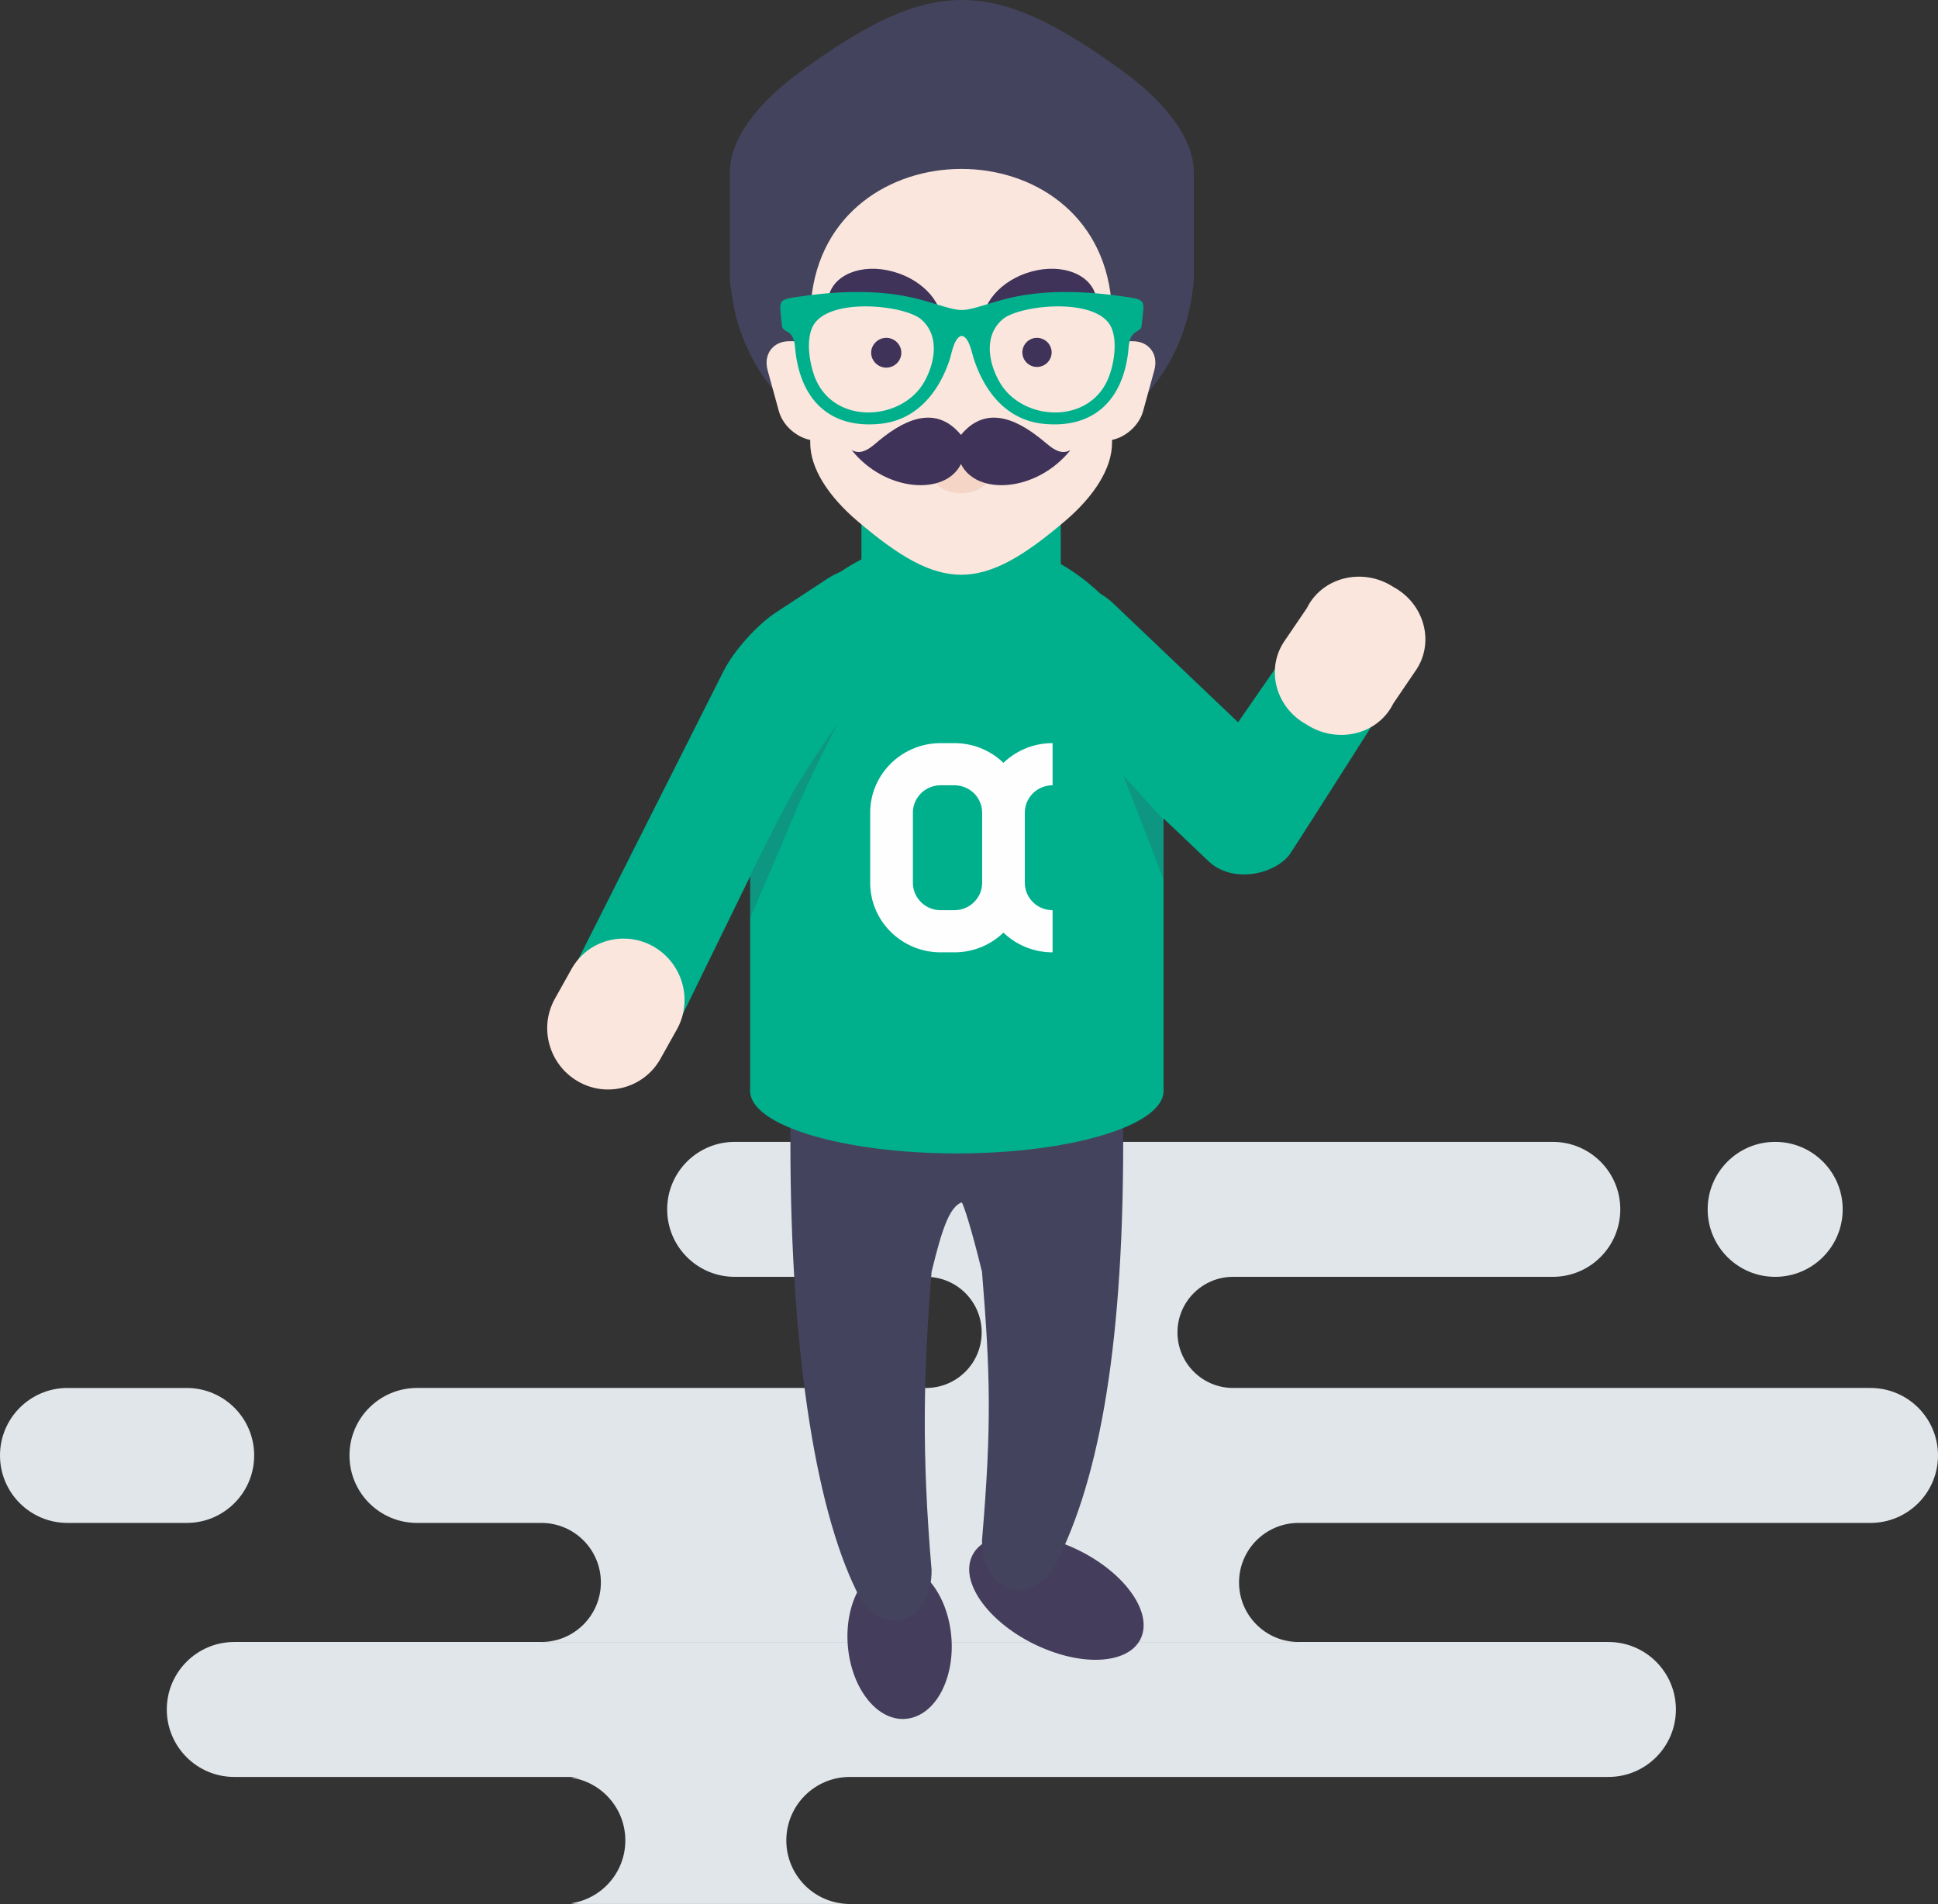 <svg width="628" height="617" viewBox="0 0 628 617" xmlns="http://www.w3.org/2000/svg"><rect x="0" y="0" width="628" height="617" fill="#333333" stroke="none"/><title>EB073749-7A1F-412A-95B6-C4241369B633</title><g fill="none" fill-rule="evenodd"><path d="M483.281 449.739h122.847c12.08 0 21.872 9.786 21.872 21.863 0 12.076-9.795 21.864-21.872 21.864h-471.01c-12.08 0-21.872-9.786-21.872-21.864 0-12.075 9.795-21.863 21.871-21.863h164.977c9.944 0 18.015-8.062 18.015-18.006 0-9.946-8.066-18.005-18.015-18.005H238.068c-12.079 0-21.871-9.786-21.871-21.864 0-12.075 9.796-21.864 21.871-21.864h265.11c12.079 0 21.871 9.786 21.871 21.864 0 12.075-9.796 21.864-21.872 21.864H399.57c-9.944 0-18.015 8.061-18.015 18.005 0 9.947 8.066 18.006 18.015 18.006h83.712zM184.964 575.98c.95-.134 1.922-.204 2.91-.204h113.259-25.747c-11.37 0-20.583 9.213-20.583 20.578 0 11.367 9.215 20.578 20.583 20.578h25.747-113.259c-.987 0-1.96-.07-2.91-.204 9.992-1.414 17.671-9.997 17.671-20.374 0-10.38-7.682-18.96-17.67-20.374zM54.05 553.913c0-12.075 9.796-21.863 21.862-21.863h445.292c12.075 0 21.863 9.786 21.863 21.863 0 12.075-9.796 21.864-21.863 21.864H75.911c-12.074 0-21.862-9.786-21.862-21.864zm499.312-162.05c0-12.074 9.792-21.863 21.86-21.863h.033c12.073 0 21.86 9.786 21.86 21.864 0 12.075-9.791 21.864-21.86 21.864h-.032c-12.074 0-21.861-9.786-21.861-21.864zM0 471.604c0-12.076 9.792-21.864 21.855-21.864h38.65c12.07 0 21.856 9.786 21.856 21.863 0 12.076-9.792 21.864-21.855 21.864H21.855C9.785 493.466 0 483.68 0 471.602zm446.543 21.863H173.284h2.131c10.657 0 19.295 8.635 19.295 19.292 0 10.654-8.64 19.292-19.295 19.292h-2.13 273.258-25.746c-10.653 0-19.289-8.635-19.289-19.292 0-10.655 8.642-19.292 19.289-19.292h25.746z" fill="#E1E6EA"/><path d="M308.08 528.575c-1.823-13.719-10.715-23.43-19.84-21.629-9.183 1.804-15.128 14.42-13.304 28.2 1.826 13.775 10.715 23.486 19.84 21.625 9.183-1.802 15.131-14.417 13.305-28.196M347.245 501.266c-15.369-6.658-30.012-4.801-32.746 4.198-2.735 8.94 7.532 21.66 22.904 28.324 15.372 6.714 30.012 4.858 32.746-4.144 2.735-9-7.534-21.658-22.904-28.378" fill="#453D5C"/><path d="M311.678 389.578c-3.983 1.491-6.388 8.48-9.804 22.538-2.662 32.895-3.206 59.17 0 96.59.166 15.62-13.435 22.308-22.875 9.658-14.15-26.225-22.875-78.535-22.875-148.104 0-4.805.06-8.843 0-12.878h107.84v12.878c0 69.57-8.665 112.056-22.875 138.445-9.44 12.485-22.981 5.797-22.875-9.659 3.203-37.583 2.662-54.035 0-86.93-3.418-14.058-5.764-21.047-6.536-22.538" fill="#44435D"/><path d="M310.066 173.741c36.845 0 66.97 29.749 66.97 66.136v114.285H243.093V239.877c0-36.387 30.125-66.136 66.972-66.136" fill="#00B08D"/><path fill="#00B08D" d="M279.14 199.541h64.581v-45.298h-64.58z"/><path d="M386.839 90.175c0 1.306-.118 2.557-.358 3.802-3.471 30.361-28.666 54.127-58.946 54.127H295.88c-30.34 0-55.534-23.766-58.946-54.127-.299-1.245-.417-2.496-.417-3.802v-34.4c0-10.695 8.915-22.519 23.338-32.917 41.888-30.417 61.696-30.538 103.705 0 14.362 10.398 23.279 22.222 23.279 32.916v34.401z" fill="#44435D"/><path d="M367.05 110.565h-4.496c-5.286 0-10.813 4.26-12.211 9.477l-3.705 13.262c-1.398 5.22 1.7 9.48 6.986 9.48h4.556c5.286 0 10.753-4.26 12.212-9.48l3.644-13.262c1.459-5.217-1.7-9.477-6.985-9.477M255.75 110.565h4.556c5.286 0 10.752 4.26 12.211 9.477l3.647 13.262c1.456 5.22-1.702 9.48-6.988 9.48h-4.496c-5.287 0-10.813-4.26-12.272-9.48l-3.644-13.262c-1.46-5.217 1.699-9.477 6.985-9.477" fill="#FAE6DC"/><path d="M360.347 100.17c0-.967-.06-1.935-.243-2.902-5.475-56.863-91.833-56.56-97.247 0-.18.967-.304 1.935-.304 2.902v43.388c0 8.157 5.839 17.221 15.205 25.199 27.245 23.264 40.14 23.327 67.445 0 9.366-7.978 15.144-17.042 15.144-25.2V100.17z" fill="#FAE6DC"/><path fill="#AF6828" d="M256.07 88.726v28.44-.06z"/><path d="M311.4 159.822c5.466 0 9.903-3.24 9.903-7.26s-4.437-7.319-9.903-7.319c-5.407 0-9.843 3.3-9.843 7.32 0 4.02 4.436 7.26 9.843 7.26" fill="#F5D5C5"/><path d="M289.253 87.969c10.113 2.69 17.108 10.873 15.71 18.214-1.462 7.399-10.813 11.154-20.863 8.462-10.112-2.689-17.107-10.871-15.646-18.27 1.401-7.34 10.75-11.153 20.8-8.406M334.333 87.969c-10.047 2.69-17.046 10.873-15.647 18.214 1.399 7.399 10.748 11.154 20.863 8.462 10.05-2.689 17.108-10.871 15.647-18.27-1.401-7.34-10.75-11.153-20.863-8.406M311.4 140.922c6.319-7.678 14.703-7.437 25.092.661 3.278 2.401 6.439 6.42 10.39 4.26-11 13.68-30.44 14.819-35.482 4.5-4.98 10.319-24.486 9.18-35.419-4.5 3.948 2.16 7.106-1.859 10.327-4.26 10.45-8.098 18.773-8.339 25.092-.66" fill="#40335A"/><path d="M281.265 97.185c16.891.36 26.308 6.84 23.33 18.96-2.978 12.118-10.45 18.96-23.33 18.96-12.94 0-21.565-9.723-22.295-21.18-.729-11.46 5.347-17.098 22.295-16.74M341.048 97.185c-16.951.36-26.368 6.84-23.39 18.96 2.975 12.118 10.45 18.96 23.39 18.96 12.88 0 21.565-9.723 22.235-21.18.729-11.46-5.347-17.098-22.235-16.74" fill="#FAE6DC"/><path d="M263.158 106.222c-1.97 4.587-.776 11.62.896 16.027 6.084 15.553 28.037 14.302 35.376 1.608 3.579-6.256 5.189-15.194-1.016-20.437-5.489-4.646-30.9-7.328-35.256 2.802m-9.783-.656c-.717-8.88-2.208-8.402 7.993-9.771 12.35-1.67 25.771-1.908 37.824 1.548 7.218 2.087 9.842 3.097 12.468 3.097 2.624 0 5.25-1.01 12.468-3.097 12.05-3.456 25.473-3.217 37.821-1.548 10.263 1.369 8.77.892 7.994 9.77 0 .537-.357 1.013-.775 1.31-.357.242-.655.478-1.014.657-2.326 1.313-2.326 4.113-2.565 6.495-1.789 15.432-11.036 24.965-27.5 23.298-10.68-1.074-18.435-8.82-22.432-20.734-.657-1.79-1.55-7.449-3.997-7.746-2.446.297-3.342 5.956-3.938 7.746-3.997 11.914-11.752 19.66-22.49 20.734-16.406 1.667-25.653-7.866-27.442-23.298-.3-2.382-.239-5.182-2.567-6.495-.357-.18-.716-.415-1.073-.656a1.883 1.883 0 0 1-.775-1.31m106.785.656c-4.354-10.13-29.709-7.448-35.197-2.802-6.264 5.243-4.654 14.18-1.014 20.437 7.277 12.694 29.231 13.945 35.318-1.608 1.727-4.407 2.862-11.44.893-16.027" fill="#00B08D"/><path d="M287.182 119.127c2.717 0 4.889-2.206 4.889-4.828 0-2.624-2.172-4.83-4.89-4.83-2.657 0-4.889 2.206-4.889 4.83 0 2.622 2.232 4.828 4.89 4.828M336.003 118.904c2.655 0 4.776-2.155 4.776-4.717 0-2.564-2.121-4.719-4.776-4.719-2.596 0-4.718 2.155-4.718 4.72 0 2.56 2.122 4.716 4.718 4.716" fill="#40335A"/><path d="M234.488 217.405c3.256-6.46 10.809-14.92 16.862-18.892l16.442-10.785c11.263-7.388 19.13-2.538 17.57 10.85l-.11.94c-1.558 13.38-9.577 32.807-17.91 43.391l-11.076 14.07-37.77 77.283c-5.911 12.098-19.745 15.777-30.885 8.226l8.135 5.514c-11.145-7.555-15.269-23.425-9.203-35.46l47.945-95.137z" fill="#00B08D"/><path d="M185.182 314.008c5.267-9.44 17.213-12.656 26.65-7.271 9.415 5.465 12.782 17.475 7.486 26.864l-5.344 9.548c-5.297 9.389-17.264 12.687-26.65 7.274-9.467-5.439-12.782-17.477-7.484-26.863l5.342-9.552z" fill="#FAE6DC"/><path d="M333.15 223.48c-7.898-7.44-8.14-19.799-.546-27.598 7.532-7.74 20.049-7.983 27.947-.542l40.644 38.699 21.59-31.2c5.653-9.181 16.686-13.98 26.04-8.338 9.296 5.64 10.715 16.865 5.005 26.045 0 0-32.678 51.515-35.946 56.344-4.902 6.44-18.511 9.587-26.349 2.088L333.15 223.48z" fill="#00B08D"/><path d="M451.496 227.951c-5.009 10.152-18.165 13.221-28.01 6.869-10.347-5.612-13.505-18.407-7.003-27.474l7.003-10.303c4.98-10.122 18.2-13.257 28.01-6.869 10.318 5.576 13.542 18.434 7.003 27.475l-7.003 10.302z" fill="#FAE6DC"/><path fill="#41345A" opacity=".2" d="M377.035 284.977v-19.318l-13.071-14.488zM257.214 264.385c-4.515 10.928-14.161 33.116-14.161 33.116v-13.742s9.798-19.934 14.16-27.517c5.079-8.828 14.161-21.716 14.161-21.716s-9.235 17.937-14.16 29.859z"/><path d="M310.066 373.738c36.906 0 66.97-9.057 66.97-20.222 0-11.17-30.064-20.326-66.97-20.326s-66.972 9.157-66.972 20.326c0 11.165 30.066 20.222 66.972 20.222" fill="#00B08D"/><path d="M309.26 294.923h-4.445a9.06 9.06 0 0 1-6.364-2.6c-1.618-1.619-2.633-3.835-2.633-6.288V263.342c0-2.45 1.015-4.667 2.633-6.287a9.06 9.06 0 0 1 6.364-2.6h4.446a9.106 9.106 0 0 1 6.366 2.6c1.619 1.62 2.63 3.837 2.63 6.287V286.035c0 2.453-1.011 4.67-2.63 6.287a9.106 9.106 0 0 1-6.366 2.6zm-27.273-8.888c0 6.223 2.547 11.85 6.69 15.94a22.919 22.919 0 0 0 16.138 6.606h4.446c6.192 0 11.804-2.43 15.901-6.394a22.887 22.887 0 0 0 15.927 6.394v-13.658a9.065 9.065 0 0 1-6.367-2.6c-1.618-1.619-2.633-3.835-2.633-6.288V263.342c0-2.45 1.015-4.667 2.633-6.287a9.065 9.065 0 0 1 6.367-2.6v-13.656a22.885 22.885 0 0 0-15.927 6.392c-4.097-3.964-9.709-6.392-15.901-6.392h-4.446a22.927 22.927 0 0 0-16.139 6.603c-4.142 4.091-6.69 9.718-6.69 15.94V286.035z" fill="#FEFEFE"/></g></svg>